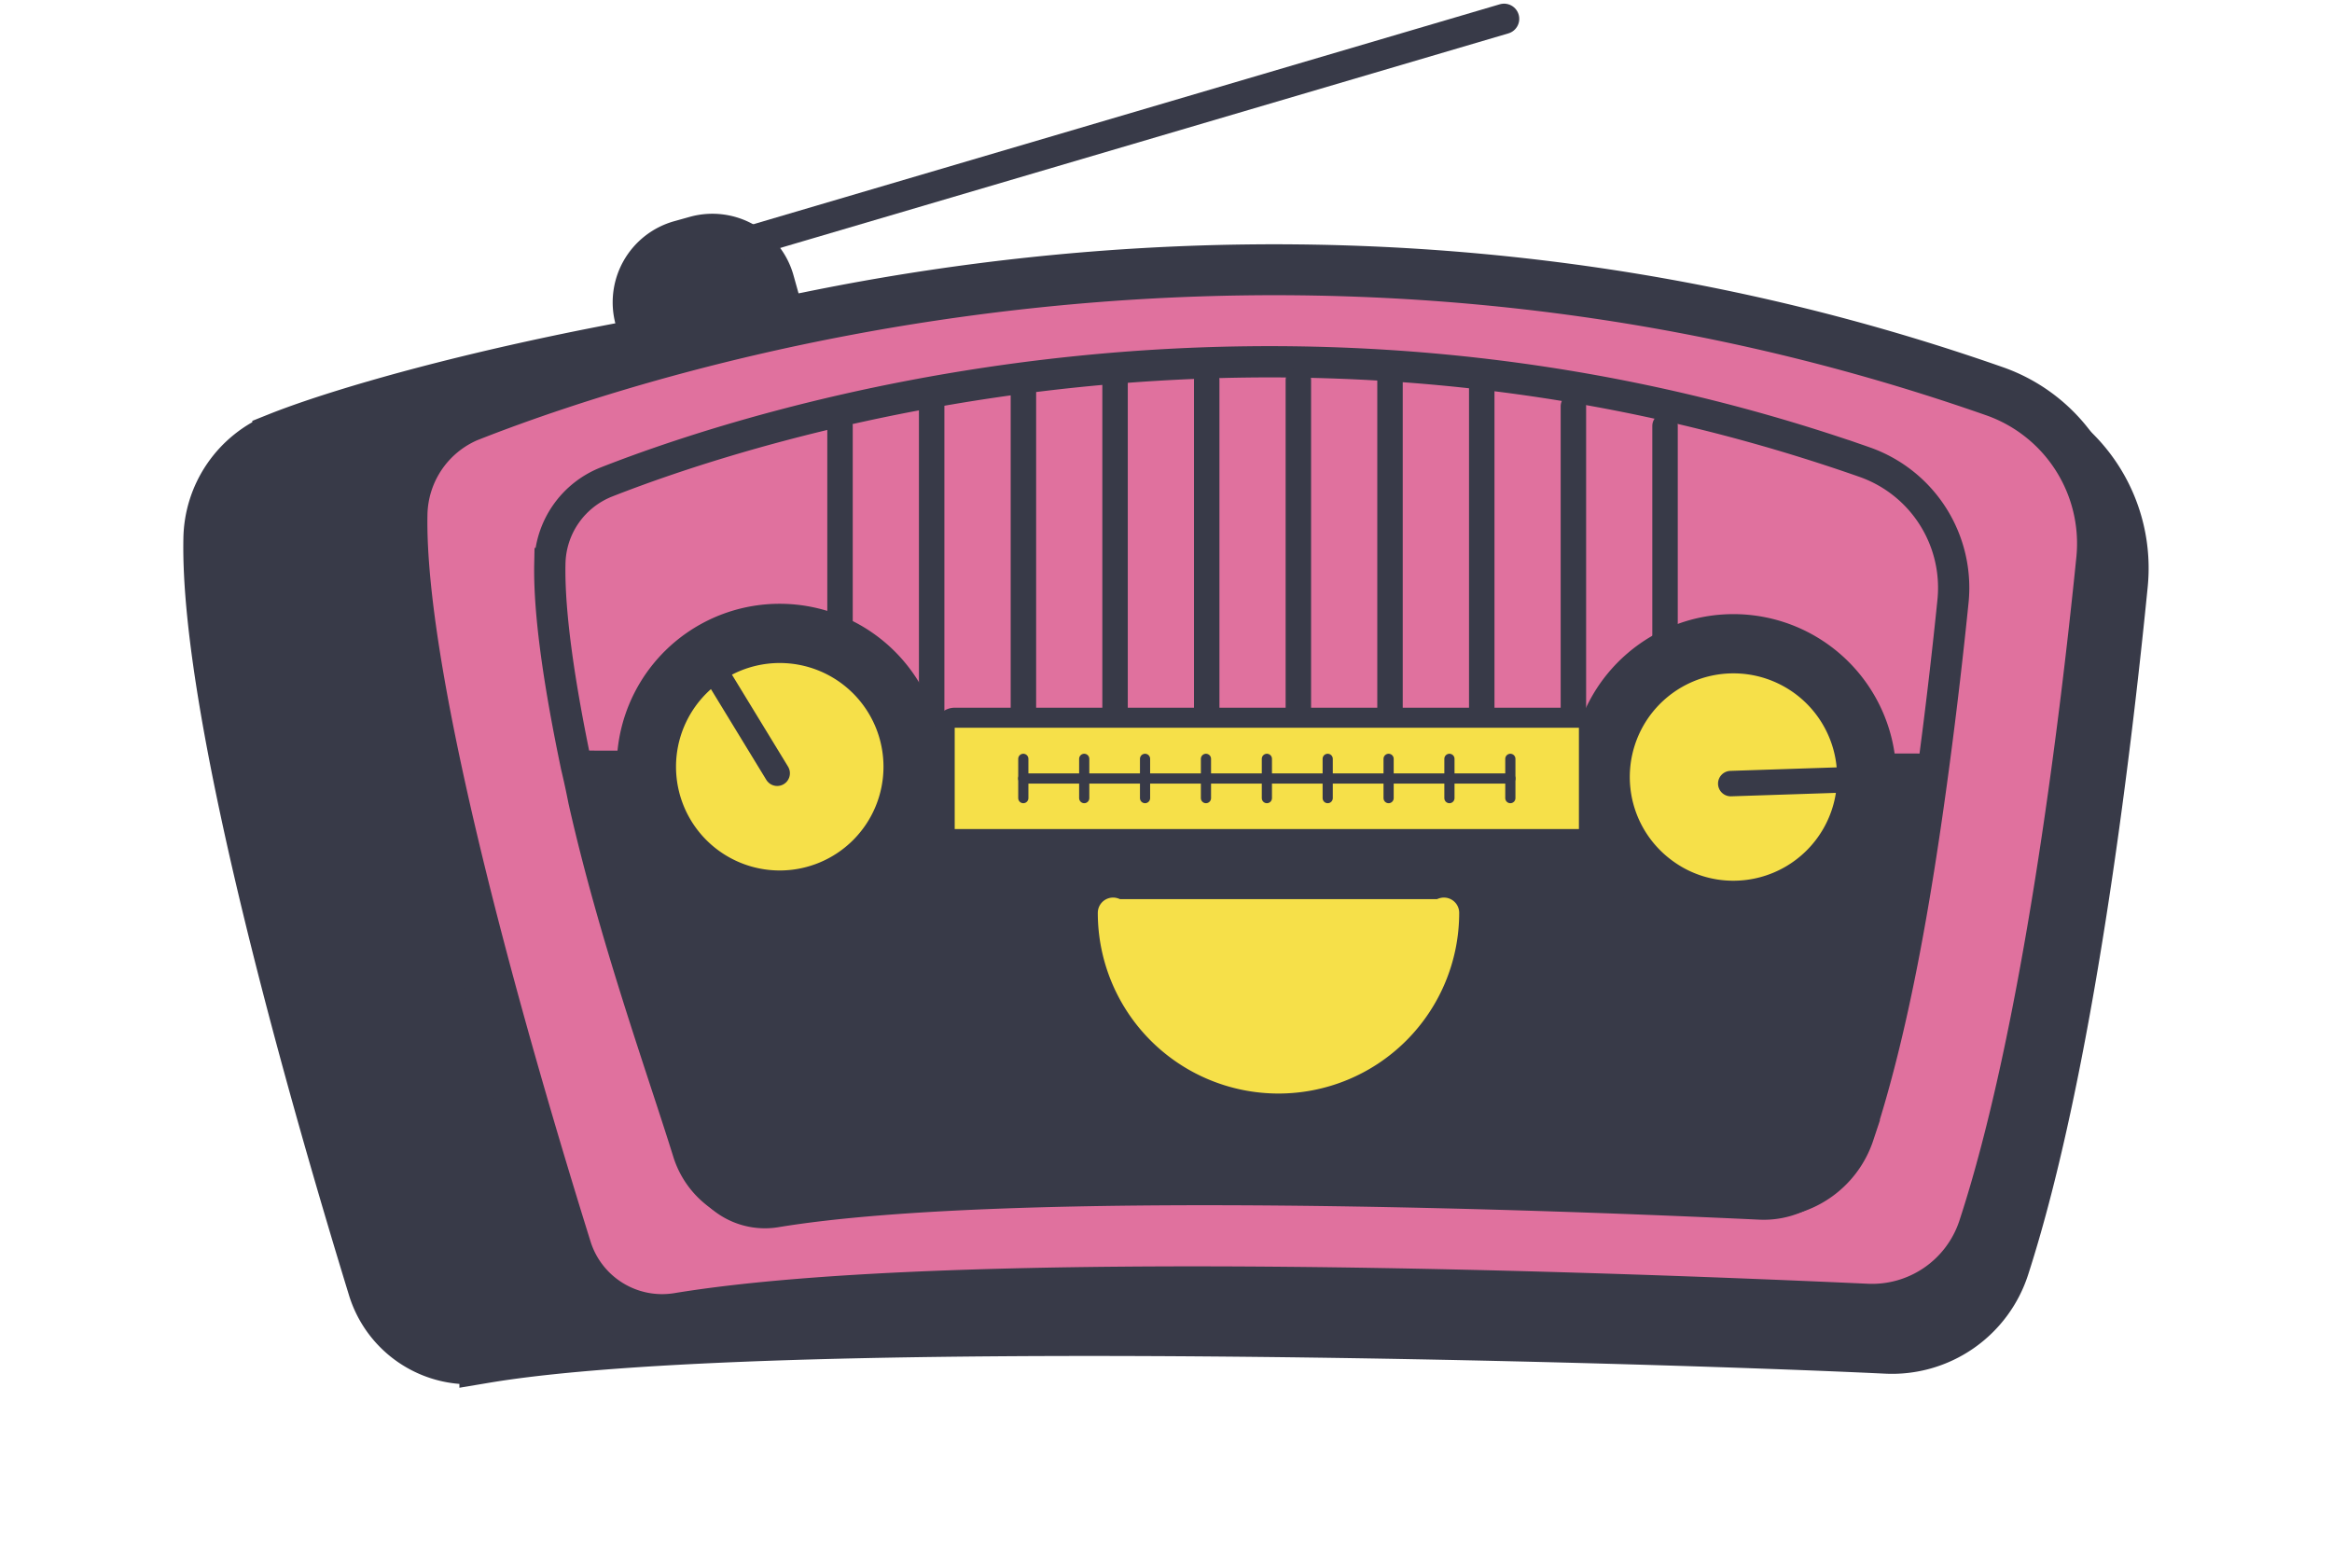 <svg xmlns="http://www.w3.org/2000/svg" width="229.012" height="153.959" viewBox="0 0 229.012 153.959">
    <defs>
        <filter id="Path_91" width="229.012" height="146.034" x="0" y="7.925" filterUnits="userSpaceOnUse">
            <feOffset dx="2" dy="2"/>
            <feGaussianBlur result="blur" stdDeviation="6"/>
            <feFlood flood-opacity=".161"/>
            <feComposite in2="blur" operator="in"/>
            <feComposite in="SourceGraphic"/>
        </filter>
        <style>
            .cls-2{fill:#383a48}.cls-10,.cls-6,.cls-8{stroke:#383a48;stroke-miterlimit:10;fill:none}.cls-10,.cls-8{stroke-linecap:round}.cls-4{fill:#fff}.cls-6{stroke-width:3.07px}.cls-9{fill:#f6e049}.cls-8{stroke-width:2.5px}
        </style>
    </defs>
    <g id="Radio-01-01" transform="translate(-62.082 -230.5)">
        <g filter="url(#Path_91)" transform="translate(62.08 230.5)">
            <path id="Path_91-2" fill="#383a48" stroke="#383a48" stroke-miterlimit="10" stroke-width="5.04px" d="M87.379 270.407c17.592-7.032 100.2-27.5 170.53-2.411a16.13 16.13 0 0 1 10.572 16.832c-1.687 16.968-5.4 47.645-11.609 66.9a11.525 11.525 0 0 1-11.525 8.028c-23.155-1.111-109.939-3.721-137.631.922a9.849 9.849 0 0 1-10.98-6.938c-5.354-17.45-16.47-55.883-16.125-73.438a10.837 10.837 0 0 1 6.768-9.894z" transform="translate(-62.08 -229.37)"/>
        </g>
        <path id="Path_92" d="M8.269 0h1.583a8.269 8.269 0 0 1 8.269 8.269v2.3H0v-2.3A8.269 8.269 0 0 1 8.269 0z" class="cls-2" transform="rotate(-15.63 987.133 -311.127)"/>
        <path id="Line_7" fill="none" stroke="#383a48" stroke-linecap="round" stroke-miterlimit="10" stroke-width="2.98px" d="M0 22.89L77.683 0" transform="translate(132.106 232.35)"/>
        <circle id="Ellipse_60" cx="11.455" cy="11.455" r="11.455" class="cls-4" transform="translate(132.146 314.676)"/>
        <circle id="Ellipse_61" cx="11.455" cy="11.455" r="11.455" class="cls-4" transform="translate(217.984 314.676)"/>
        <path id="Path_93" fill="#e0719e" stroke="#383a48" stroke-miterlimit="10" stroke-width="5px" d="M107.379 270.156c17.591-6.907 79.237-27.019 149.569-2.379a15.847 15.847 0 0 1 10.571 16.523c-1.687 16.675-5.4 46.828-11.608 65.745a11.525 11.525 0 0 1-11.525 7.892c-23.154-1.048-88.981-3.668-116.672.9a9.869 9.869 0 0 1-10.99-6.812c-5.354-17.157-16.47-54.919-16.124-72.181a10.648 10.648 0 0 1 6.779-9.695z" transform="translate(.961 1.13)"/>
        <path id="Path_94" d="M117.114 302.38l133.157.294c-1.7 12.64-4.192 27.25-7.64 37.73a9.516 9.516 0 0 1-9.485 6.508c-19.127-.9-73.48-3.029-96.339.744a8.154 8.154 0 0 1-9.087-5.628c-2.631-8.447-6.959-22.953-9.967-36.305-.252-1.121-.493-2.222-.723-3.322z" class="cls-2" transform="translate(1.692 3.366)"/>
        <path id="Path_95" d="M117.12 304.212c-1.624-7.756-2.715-14.9-2.61-19.913a8.783 8.783 0 0 1 5.576-8.018c14.516-5.7 65.42-22.3 123.494-1.96a13.08 13.08 0 0 1 8.73 13.625c-.461 4.549-1.111 10.313-1.949 16.549-1.7 12.64-3.9 25.506-7.349 35.987a9.516 9.516 0 0 1-9.485 6.509c-19.127-.9-73.48-3.029-96.339.744a8.154 8.154 0 0 1-9.087-5.628c-2.631-8.447-7.251-21.209-10.259-34.562-.219-1.132-.46-2.232-.722-3.333z" class="cls-6" transform="translate(1.57 1.545)"/>
        <path id="Path_96" d="M117.11 302.38l133.157.294h.22" class="cls-6" transform="translate(1.695 3.366)"/>
        <path id="Path_97" fill="#f6e049" stroke="#f6e049" stroke-linecap="round" stroke-miterlimit="10" stroke-width="3px" d="M199.75 316.12a16.245 16.245 0 1 1-32.49 0" transform="translate(4.131 4.027)"/>
        <path id="Line_8" d="M0 0L0 32.805" class="cls-8" transform="translate(144.575 272.323)"/>
        <path id="Line_9" d="M0 0L0 34.733" class="cls-8" transform="translate(153.575 270.395)"/>
        <path id="Line_10" d="M0 0L0 37.301" class="cls-8" transform="translate(162.585 267.827)"/>
        <path id="Line_11" d="M0 0L0 37.301" class="cls-8" transform="translate(171.585 267.827)"/>
        <path id="Line_12" d="M0 0L0 37.301" class="cls-8" transform="translate(180.586 267.827)"/>
        <path id="Line_13" d="M0 0L0 37.301" class="cls-8" transform="translate(189.586 267.827)"/>
        <path id="Line_14" d="M0 0L0 37.301" class="cls-8" transform="translate(198.586 267.827)"/>
        <path id="Line_15" d="M0 0L0 37.301" class="cls-8" transform="translate(207.596 267.827)"/>
        <path id="Line_16" d="M0 0L0 34.733" class="cls-8" transform="translate(216.596 270.395)"/>
        <path id="Line_17" d="M0 0L0 32.805" class="cls-8" transform="translate(225.596 272.323)"/>
        <circle id="Ellipse_62" cx="13.09" cy="13.09" r="13.09" class="cls-9" transform="translate(125.577 292.698)"/>
        <path id="Path_98" d="M136.734 292.977a10.187 10.187 0 1 1-10.177 10.177 10.187 10.187 0 0 1 10.177-10.177m0-5.817a16 16 0 1 0 16 15.994 16 16 0 0 0-16-15.994z" class="cls-2" transform="translate(1.913 2.635)"/>
        <path id="Line_18" d="M0 0L6.037 9.894" class="cls-8" transform="translate(132.368 296.544)"/>
        <path id="Path_99" d="M226 317.081a13.1 13.1 0 1 1 10.638-5.46 13.091 13.091 0 0 1-10.638 5.46z" class="cls-9" transform="translate(6.301 2.815)"/>
        <path id="Path_100" d="M226.154 293.947a10.182 10.182 0 0 1-.021 20.364 10.041 10.041 0 0 1-5.922-1.918 10.177 10.177 0 0 1 5.943-18.446m0-5.817a15.994 15.994 0 1 0 9.317 3 15.994 15.994 0 0 0-9.317-3z" class="cls-2" transform="translate(6.168 2.681)"/>
        <path id="Line_19" d="M11.455 0L0 0.377" class="cls-8" transform="translate(232.049 307.077)"/>
        <rect id="Rectangle_71" width="63.282" height="11.917" class="cls-9" rx=".94" transform="translate(154.852 300.988)"/>
        <path id="Path_101" d="M213.812 298.87v9.946h-61.3v-9.946h61.3m0-1.97h-61.3a1.97 1.97 0 0 0-1.97 1.97v9.946a1.97 1.97 0 0 0 1.97 1.97h61.3a1.97 1.97 0 0 0 1.97-1.97v-9.946a1.97 1.97 0 0 0-1.97-1.97z" class="cls-2" transform="translate(3.326 3.103)"/>
        <path id="Line_20" d="M0 0L47.844 0" class="cls-10" transform="translate(162.566 306.952)"/>
        <path id="Line_21" d="M0 0L0 3.857" class="cls-10" transform="translate(162.575 305.023)"/>
        <path id="Line_22" d="M0 0L0 3.857" class="cls-10" transform="translate(168.557 305.023)"/>
        <path id="Line_23" d="M0 0L0 3.857" class="cls-10" transform="translate(174.53 305.023)"/>
        <path id="Line_24" d="M0 0L0 3.857" class="cls-10" transform="translate(180.512 305.023)"/>
        <path id="Line_25" d="M0 0L0 3.857" class="cls-10" transform="translate(186.495 305.023)"/>
        <path id="Line_26" d="M0 0L0 3.857" class="cls-10" transform="translate(192.467 305.023)"/>
        <path id="Line_27" d="M0 0L0 3.857" class="cls-10" transform="translate(198.449 305.023)"/>
        <path id="Line_28" d="M0 0L0 3.857" class="cls-10" transform="translate(204.422 305.023)"/>
        <path id="Line_29" d="M0 0L0 3.857" class="cls-10" transform="translate(210.404 305.023)"/>
        <path id="Line_50" fill="none" stroke="#f6e049" stroke-width="4px" d="M0 0L33 0" transform="translate(171.084 320.801)"/>
    </g>
</svg>
